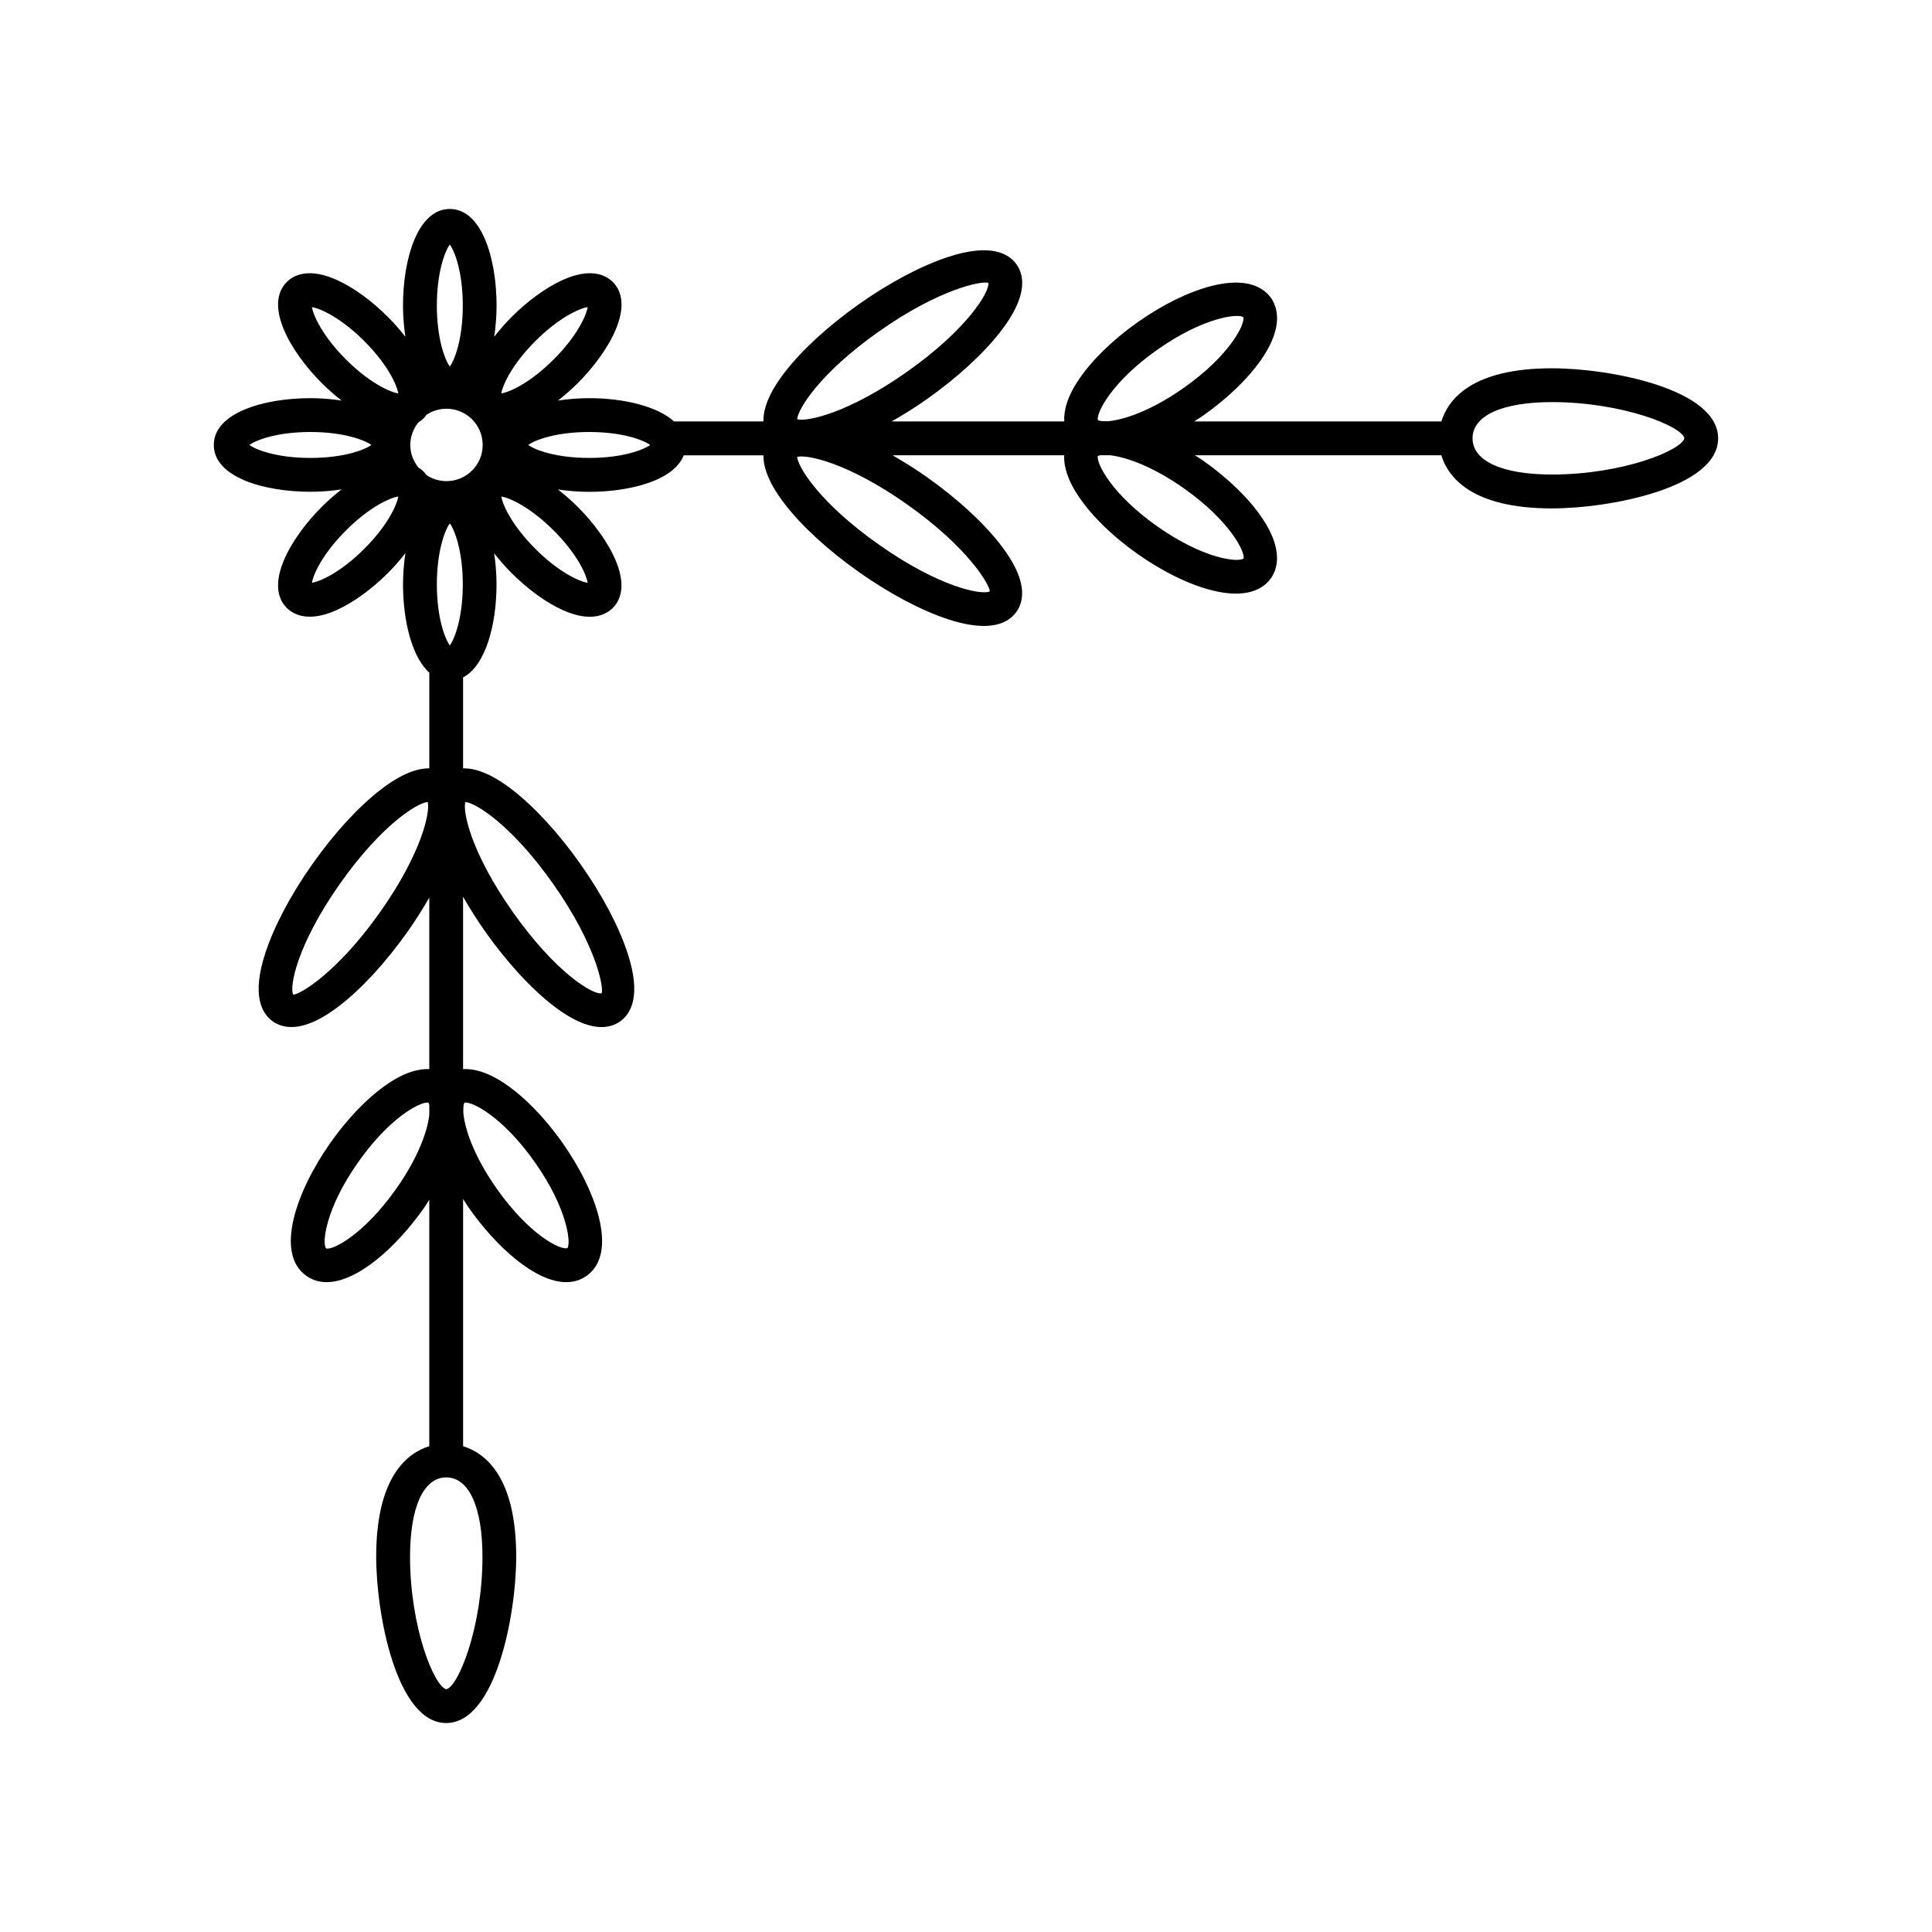 <svg xmlns="http://www.w3.org/2000/svg" viewBox="0 0 80 80">
<path d="M64.261 15.25c-3.311 0-4.295 1.286-4.577 2.2H49.448c.128-.083.257-.16.384-.25 1.025-.724 1.889-1.564 2.432-2.367.905-1.34.617-2.139.365-2.496-.252-.358-.909-.896-2.475-.493-.938.242-2.02.773-3.045 1.497-1.025.724-1.889 1.564-2.432 2.367-.503.743-.632 1.315-.609 1.742h-7.146c.478-.273.961-.571 1.44-.909 1.271-.897 2.365-1.9 3.08-2.826 1.124-1.456.974-2.307.651-2.765-.323-.458-1.075-.883-2.823-.314-1.112.363-2.424 1.057-3.696 1.954-1.272.897-2.365 1.9-3.08 2.826-.685.888-.894 1.548-.881 2.034H27.91c-.722-.651-2.146-.963-3.511-.963-.432 0-.87.035-1.292.098.274-.216.547-.45.809-.712 1.362-1.361 2.399-3.256 1.458-4.197-.264-.264-.885-.623-2.087-.077-.68.309-1.43.854-2.111 1.535-.262.262-.496.535-.712.81.062-.422.098-.86.098-1.292 0-1.926-.606-3.999-1.937-3.999-1.331 0-1.938 2.073-1.938 3.999 0 .432.036.87.098 1.292-.216-.275-.45-.548-.712-.81-.681-.681-1.431-1.227-2.111-1.535-1.202-.548-1.823-.185-2.086.077-.941.941.096 2.836 1.458 4.197.262.262.535.496.809.712-.422-.062-.859-.098-1.291-.098-1.926 0-3.999.606-3.999 1.938 0 1.332 2.073 1.938 3.999 1.938.432 0 .869-.035 1.291-.098-.274.216-.547.45-.809.712-1.362 1.361-2.399 3.256-1.458 4.197.163.163.462.362.951.362.302 0 .677-.076 1.136-.285.68-.309 1.43-.854 2.111-1.535.262-.262.496-.535.712-.81-.062.422-.098.86-.098 1.292 0 1.454.347 2.989 1.089 3.656v3.962c-.484-.006-1.137.205-2.012.88-.926.714-1.93 1.809-2.827 3.08-.897 1.271-1.591 2.583-1.954 3.695-.57 1.748-.145 2.5.313 2.823.186.131.438.233.768.233.482 0 1.133-.218 1.997-.885.925-.714 1.929-1.809 2.827-3.08.286-.405.593-.885.887-1.396v7.102c-.425-.017-.99.116-1.72.61-.803.542-1.643 1.406-2.367 2.432-1.413 2.002-2.33 4.583-1.004 5.52.254.18.538.261.84.261 1.274-.001 2.88-1.44 4.022-3.059.082-.116.152-.235.229-.352v10.204c-.914.282-2.199 1.266-2.199 4.577 0 2.401.851 6.886 2.899 6.886 2.048 0 2.899-4.484 2.899-6.886 0-3.311-1.285-4.295-2.199-4.577V49.648c.083.128.161.258.25.385 1.142 1.618 2.748 3.059 4.022 3.058.302 0 .586-.081.841-.26 1.325-.937.408-3.518-1.005-5.52-.724-1.025-1.564-1.89-2.367-2.432-.743-.503-1.314-.631-1.742-.609V37.13c.3.526.616 1.019.909 1.434.897 1.271 1.901 2.366 2.827 3.08.864.667 1.515.885 1.997.885.33 0 .582-.103.768-.233.458-.323.884-1.075.313-2.823-.362-1.112-1.057-2.425-1.954-3.695-.897-1.271-1.901-2.366-2.827-3.08-.887-.685-1.547-.894-2.033-.881v-3.767c.944-.491 1.385-2.217 1.385-3.849 0-.432-.036-.87-.098-1.292.216.275.45.548.712.81.681.681 1.431 1.227 2.111 1.535.459.209.833.285 1.136.285.489 0 .788-.2.951-.362.94-.941-.097-2.836-1.458-4.197-.262-.262-.535-.496-.81-.712.422.062.859.098 1.292.098 1.706 0 3.52-.478 3.914-1.512h3.302c-.005.484.205 1.137.88 2.012.714.926 1.808 1.929 3.08 2.826 1.272.897 2.584 1.591 3.696 1.954.6.195 1.082.273 1.47.273.743 0 1.14-.287 1.352-.587.323-.458.473-1.31-.651-2.765-.714-.926-1.808-1.93-3.08-2.827-.466-.329-.935-.619-1.4-.887h7.105c-.017.425.117.99.611 1.72.542.803 1.406 1.644 2.432 2.367 1.026.723 2.107 1.255 3.045 1.497.395.102.731.144 1.019.144.853 0 1.268-.369 1.456-.637.252-.357.54-1.156-.365-2.496-.543-.803-1.407-1.644-2.432-2.367-.115-.082-.233-.151-.35-.228h10.202c.282.914 1.267 2.199 4.577 2.199 2.401 0 6.885-.851 6.885-2.899C71.146 16.1 66.662 15.25 64.261 15.25zM36.382 13.734c2.541-1.793 4.298-2.113 4.546-2.022.058.344-.831 1.893-3.373 3.685-2.417 1.706-4.124 2.073-4.547 1.964C33.043 16.923 33.966 15.438 36.382 13.734zM15.746 37.757c-1.792 2.54-3.341 3.43-3.604 3.43h0c-.169-.306.148-2.062 1.942-4.604 1.705-2.416 3.188-3.339 3.626-3.374C17.822 33.633 17.451 35.34 15.746 37.757zM19.267 33.209c.438.035 1.921.958 3.626 3.374 1.793 2.541 2.111 4.298 2.022 4.546-.343.083-1.893-.831-3.686-3.372C19.526 35.34 19.154 33.633 19.267 33.209zM40.985 24.486c-.305.167-2.062-.148-4.603-1.942-2.417-1.704-3.339-3.188-3.374-3.626.423-.109 2.131.258 4.547 1.964C40.096 22.674 40.985 24.223 40.985 24.486zM47.917 14.485c1.927-1.36 3.358-1.51 3.563-1.352.09.264-.529 1.563-2.455 2.922-1.423 1.005-2.575 1.348-3.168 1.388-.048-.001-.095-.003-.14-.002-.118-.003-.213-.017-.258-.046C45.39 17.106 46.018 15.825 47.917 14.485zM16.989 18.425c0-.356.129-.678.337-.936.082-.052.154-.106.206-.158.041-.041.083-.094.125-.153.238-.159.524-.253.831-.253.827 0 1.499.672 1.499 1.499 0 .827-.672 1.499-1.499 1.499-.307 0-.593-.093-.831-.252-.042-.059-.084-.112-.125-.153-.053-.053-.125-.108-.208-.161C17.118 19.101 16.989 18.779 16.989 18.425zM18.626 26.725c-.208-.286-.537-1.157-.537-2.526 0-1.37.329-2.241.537-2.527.208.286.537 1.157.537 2.527C19.163 25.567 18.834 26.438 18.626 26.725zM22.167 14.124c.969-.969 1.817-1.352 2.167-1.407-.056.35-.438 1.198-1.407 2.166-.969.969-1.817 1.353-2.167 1.407C20.815 15.94 21.199 15.092 22.167 14.124zM18.626 10.125c.208.286.537 1.157.537 2.526 0 1.37-.329 2.241-.537 2.527-.208-.286-.537-1.157-.537-2.527C18.089 11.282 18.417 10.411 18.626 10.125zM12.917 12.717c.35.056 1.198.438 2.167 1.407.968.968 1.352 1.816 1.407 2.166-.349-.055-1.198-.438-2.167-1.407l0 0C13.356 13.915 12.973 13.066 12.917 12.717zM10.325 18.425c.286-.208 1.157-.537 2.527-.537 1.37 0 2.241.329 2.527.537-.286.208-1.157.537-2.527.537C11.482 18.962 10.611 18.633 10.325 18.425zM15.084 22.725c-.969.969-1.817 1.352-2.167 1.407.055-.35.439-1.198 1.407-2.166l0 0c.969-.969 1.817-1.353 2.167-1.407C16.436 20.909 16.053 21.758 15.084 22.725zM16.405 49.226c-1.36 1.927-2.659 2.562-2.903 2.468-.174-.218-.027-1.648 1.333-3.576 1.275-1.808 2.497-2.463 2.861-2.463.019 0 .035.001.049.005.015.023.023.067.032.109v.392C17.709 46.779 17.357 47.876 16.405 49.226zM18.484 69.948c-.502-.108-1.505-2.557-1.505-5.486 0-2.058.56-3.286 1.499-3.286.939 0 1.5 1.229 1.5 3.286C19.977 67.392 18.973 69.84 18.484 69.948zM22.142 48.118c1.36 1.928 1.507 3.358 1.353 3.562-.264.103-1.563-.527-2.923-2.454-1.005-1.425-1.347-2.578-1.387-3.171.001-.046.002-.091.001-.134.003-.119.016-.216.045-.261C19.52 45.59 20.802 46.219 22.142 48.118zM24.334 24.133c-.35-.056-1.198-.438-2.167-1.407-.968-.968-1.352-1.816-1.407-2.166.349.055 1.198.438 2.167 1.407C23.895 22.934 24.278 23.783 24.334 24.133zM21.871 18.425c.286-.208 1.157-.537 2.527-.537 1.358 0 2.222.323 2.516.531.001.003.003.006.004.01-.291.208-1.157.533-2.52.533C23.029 18.962 22.158 18.633 21.871 18.425zM49.025 20.223c1.926 1.358 2.545 2.658 2.468 2.903-.218.172-1.649.026-3.576-1.333-1.899-1.34-2.527-2.621-2.458-2.91.022-.015.065-.023.107-.032h.398C46.582 18.92 47.678 19.272 49.025 20.223zM64.261 19.649c-2.058 0-3.286-.561-3.286-1.499 0-.939 1.229-1.5 3.286-1.5 2.931 0 5.378 1.004 5.486 1.493C69.638 18.646 67.19 19.649 64.261 19.649z"/>
</svg>